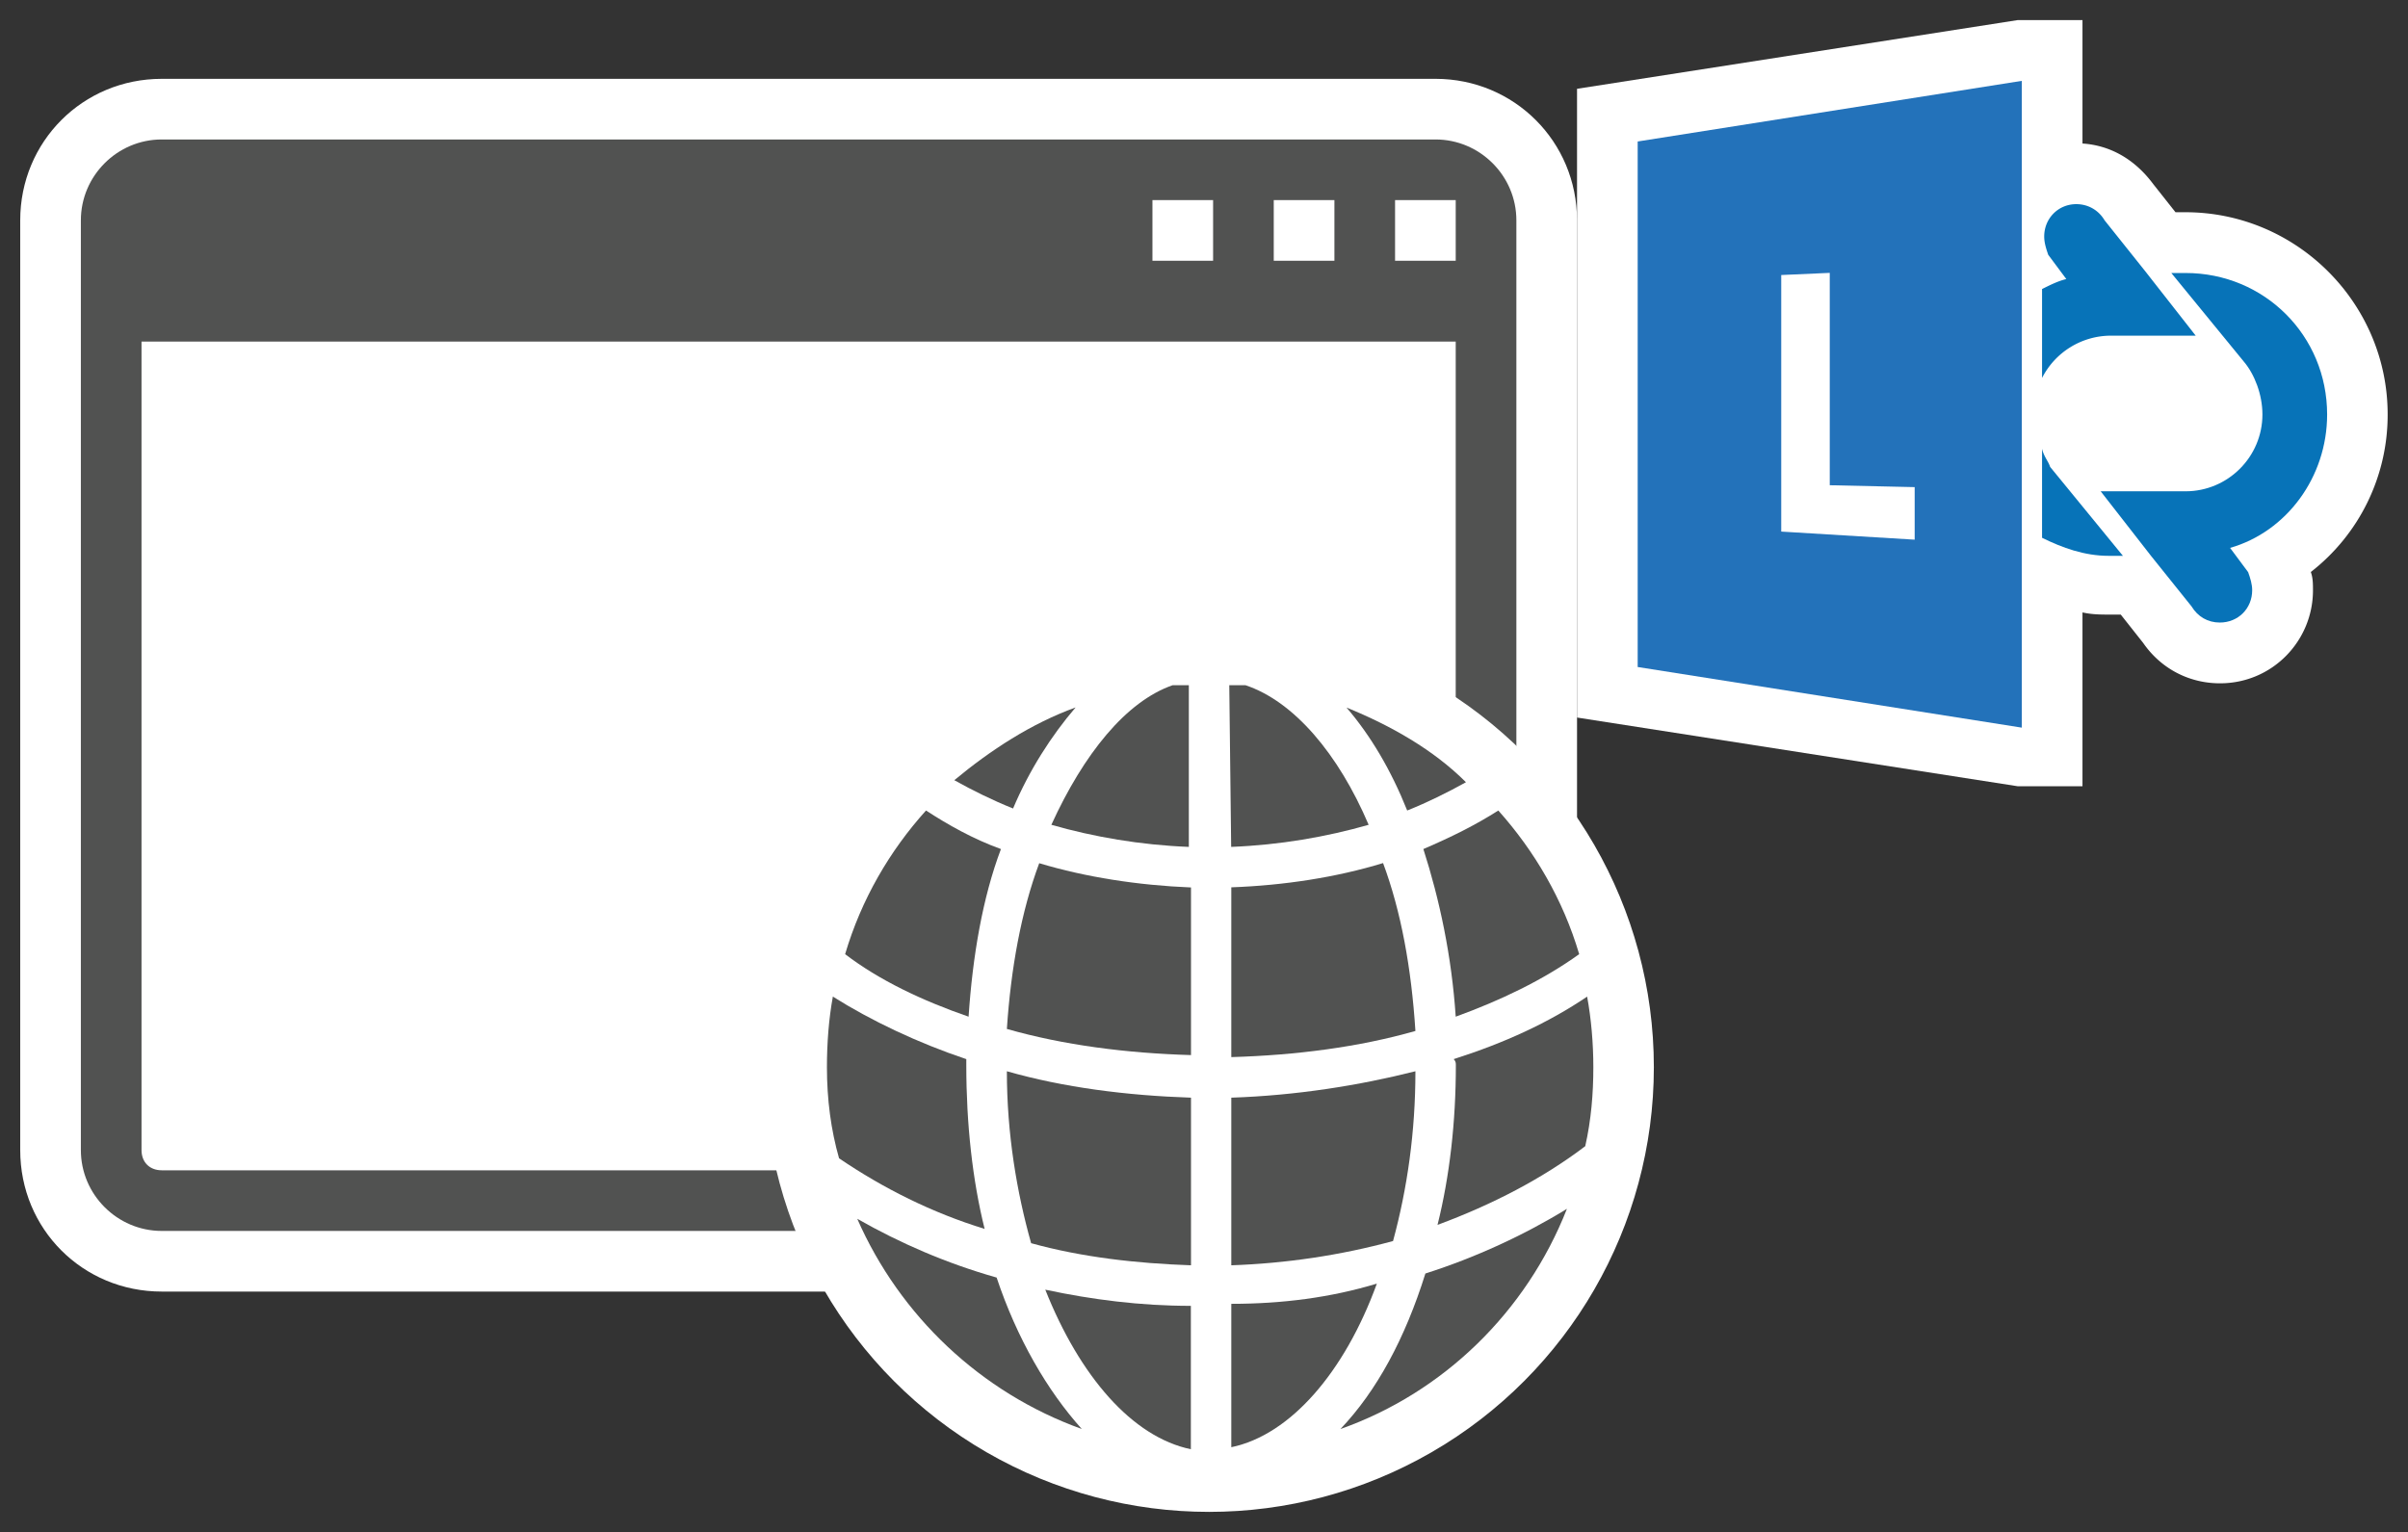 <svg xmlns="http://www.w3.org/2000/svg" xmlns:v="http://schemas.microsoft.com/visio/2003/SVGExtensions/" width="119.1" height="75.8" viewBox="0 0 89.325 56.85" color-interpolation-filters="sRGB" fill="none" fill-rule="evenodd" font-size="12" overflow="visible" stroke-linecap="square" stroke-miterlimit="3">
  <rect x="0" y="0" width="89.325" height="56.85" fill="#333333" stroke="none"/>
  <v:documentProperties v:langID="4108" v:metric="true" v:viewMarkup="false"/>
  <style>
    .st1,.st2,.st4{fill:#fff;stroke:none;stroke-linecap:butt;stroke-width:.75}.st2,.st4{fill:#515251}.st4{fill:#0773b8}
  </style>
  <g v:mID="0" v:index="1" v:groupContext="foregroundPage">
    <v:pageProperties v:drawingScale=".039" v:pageScale=".039" v:drawingUnits="24" v:shadowOffsetX="8.504" v:shadowOffsetY="-8.504"/>
    <g id="group426-1" transform="translate(.75 -.75)" v:mID="426" v:groupContext="group">
      <g id="group427-2" v:mID="427" v:groupContext="group">
        <g id="group428-3" transform="translate(0 -8.175)" v:mID="428" v:groupContext="group">
          <g id="shape429-4" v:mID="429" v:groupContext="shape">
            <path d="M5.25 56.85C2.32 56.85 0 54.53 0 51.6V17.1c0-2.92 2.32-5.25 5.25-5.25H52.5c2.92 0 5.25 2.33 5.25 5.25v34.5c0 2.93-2.33 5.25-5.25 5.25H5.25z" class="st1"/>
          </g>
          <g id="shape430-6" v:mID="430" v:groupContext="shape" transform="translate(2.25 -2.25)">
            <path d="M50.25 16.35H3c-1.65 0-3 1.35-3 3v34.5c0 1.65 1.35 3 3 3h47.25c1.65 0 3-1.35 3-3v-34.5c0-1.65-1.35-3-3-3zm-6 2.25h2.25v2.25h-2.25V18.6zm-4.5 0H42v2.25h-2.25V18.6zM51 53.85c0 .45-.3.75-.75.75H3c-.45 0-.75-.3-.75-.75v-30H51v30zm0-33h-2.25V18.6H51v2.25z" class="st2"/>
          </g>
        </g>
        <g id="group431-8" transform="translate(27.6)" v:mID="431" v:groupContext="group">
          <g id="shape432-9" v:mID="432" v:groupContext="shape">
            <ellipse cx="16.5" cy="40.35" rx="16.5" ry="16.5" class="st1"/>
          </g>
          <g id="group433-11" transform="translate(2.325 -2.325)" v:mID="433" v:groupContext="group">
            <g id="shape434-12" v:mID="434" v:groupContext="shape" transform="translate(15 -14.55)">
              <path d="M5.63 49.65c-1.73.53-3.68.83-5.63.9v6.3c2.4-.07 4.73-.37 6.83-.97-.15-2.33-.53-4.43-1.2-6.23z" class="st2"/>
            </g>
            <g id="shape435-14" v:mID="435" v:groupContext="shape" transform="translate(4.725 -23.775)">
              <path d="M4.5 53.1c-1.65.6-3.15 1.58-4.5 2.7.68.38 1.43.75 2.18 1.05.6-1.42 1.42-2.7 2.32-3.75z" class="st2"/>
            </g>
            <g id="shape436-16" v:mID="436" v:groupContext="shape" transform="translate(8.325 -22.35)">
              <path d="M0 56.03c1.57.45 3.3.75 5.1.82v-6h-.6c-1.73.6-3.3 2.55-4.5 5.18z" class="st2"/>
            </g>
            <g id="shape437-18" v:mID="437" v:groupContext="shape" transform="translate(6.675 -14.625)">
              <path d="M0 55.88c2.1.6 4.43.9 6.83.97v-6.22c-1.96-.08-3.9-.38-5.63-.9-.67 1.8-1.05 3.9-1.2 6.15z" class="st2"/>
            </g>
            <g id="shape438-20" v:mID="438" v:groupContext="shape" transform="translate(22.65 -8.325)">
              <path d="M.68 50.93c0 2.1-.23 4.12-.68 5.92 2.03-.75 3.9-1.72 5.48-2.92.22-.98.3-1.95.3-2.93 0-.9-.08-1.8-.23-2.62-1.43.97-3.07 1.72-4.95 2.32.08.08.08.15.08.23z" class="st2"/>
            </g>
            <g id="shape439-22" v:mID="439" v:groupContext="shape" transform="translate(0 -8.175)">
              <path d="M5.17 50.78v-.23c-1.79-.6-3.52-1.42-4.95-2.32-.15.82-.22 1.72-.22 2.62 0 1.2.15 2.33.45 3.38 1.65 1.12 3.45 2.02 5.4 2.62-.45-1.8-.68-3.9-.68-6.07z" class="st2"/>
            </g>
            <g id="shape440-24" v:mID="440" v:groupContext="shape" transform="translate(.675 -16.05)">
              <path d="M3 49.2c-1.35 1.5-2.4 3.3-3 5.33 1.27.97 2.85 1.72 4.58 2.32.15-2.25.52-4.42 1.2-6.22-1.05-.38-1.96-.9-2.78-1.43z" class="st2"/>
            </g>
            <g id="shape441-26" v:mID="441" v:groupContext="shape" transform="translate(14.925 -22.35)">
              <path d="M.07 56.85c1.8-.07 3.53-.37 5.1-.82C4.05 53.4 2.4 51.45.6 50.85H0l.07 6z" class="st2"/>
            </g>
            <g id="shape442-28" v:mID="442" v:groupContext="shape" transform="translate(1.125 -.75)">
              <path d="M5.17 51.23C3.3 50.7 1.58 49.95 0 49.05c1.58 3.6 4.58 6.45 8.33 7.8-1.28-1.42-2.41-3.37-3.16-5.62z" class="st2"/>
            </g>
            <g id="shape443-30" v:mID="443" v:groupContext="shape" transform="translate(19.275 -23.7)">
              <path d="M0 53.03c.9 1.05 1.65 2.32 2.25 3.82.75-.3 1.5-.67 2.18-1.05-1.2-1.2-2.78-2.1-4.43-2.77z" class="st2"/>
            </g>
            <g id="shape444-32" v:mID="444" v:groupContext="shape" transform="translate(22.125 -16.05)">
              <path d="M5.78 54.53c-.6-2.03-1.66-3.83-3-5.33-.83.53-1.73.98-2.78 1.43.6 1.87 1.05 3.97 1.2 6.22 1.65-.6 3.23-1.35 4.58-2.32z" class="st2"/>
            </g>
            <g id="shape445-34" v:mID="445" v:groupContext="shape" transform="translate(19.05 -.75)">
              <path d="M3.15 51.08c-.75 2.4-1.8 4.35-3.15 5.77 3.82-1.35 6.9-4.35 8.4-8.17-1.58.97-3.37 1.8-5.25 2.4z" class="st2"/>
            </g>
            <g id="shape446-36" v:mID="446" v:groupContext="shape" transform="translate(8.1)">
              <path d="M5.4 56.85v-5.32c-1.87 0-3.67-.23-5.4-.6 1.28 3.22 3.23 5.47 5.4 5.92z" class="st2"/>
            </g>
            <g id="shape447-38" v:mID="447" v:groupContext="shape" transform="translate(15 -6.825)">
              <path d="M6.83 49.65c-2.1.53-4.43.9-6.83.98v6.22c2.03-.07 4.05-.37 6-.9.53-1.95.83-4.05.83-6.3z" class="st2"/>
            </g>
            <g id="shape448-40" v:mID="448" v:groupContext="shape" transform="translate(6.675 -6.825)">
              <path d="M6.83 56.85v-6.22c-2.4-.08-4.73-.38-6.83-.98 0 2.33.37 4.5.9 6.38 1.88.52 3.9.75 5.93.82z" class="st2"/>
            </g>
            <g id="shape449-42" v:mID="449" v:groupContext="shape" transform="translate(15 -.075)">
              <path d="M0 51.53v5.32c2.18-.45 4.2-2.77 5.4-6.07-1.72.52-3.52.75-5.4.75z" class="st2"/>
            </g>
          </g>
        </g>
      </g>
      <g id="group450-44" transform="translate(57.75 -26.925)" v:mID="450" v:groupContext="group">
        <g id="shape451-45" v:mID="451" v:groupContext="shape">
          <path d="M30.07 43.05c0-4.12-3.37-7.5-7.5-7.5h-.37l-.83-1.05c-.67-.9-1.57-1.43-2.62-1.5v-4.58h-2.4L0 30.97V54.3l16.35 2.55h2.4V50.4c.37.08.67.08 1.05.08h.37l.83 1.05c.67.97 1.72 1.5 2.85 1.5 1.95 0 3.45-1.58 3.45-3.45 0-.23 0-.46-.08-.68a7.38 7.38 0 0 0 2.85-5.85z" class="st1"/>
        </g>
        <g id="shape452-47" v:mID="452" v:groupContext="shape" transform="translate(2.25 -2.175)">
          <path d="M14.25 32.85L0 35.1v19.5l14.25 2.25v-24z" fill="#2372ba" stroke-linecap="butt" stroke-width=".75"/>
        </g>
        <g id="shape453-49" v:mID="453" v:groupContext="shape" transform="translate(7.575 -9.15)">
          <path d="M1.8 46.95l-1.8.08v9.52l4.95.3V54.9l-3.15-.07v-7.88z" class="st1"/>
        </g>
        <g id="shape454-51" v:mID="454" v:groupContext="shape" transform="translate(17.25 -15.15)">
          <path d="M.9 53.18c-.3.07-.6.22-.9.37v3.3a2.87 2.87 0 0 1 2.55-1.57H5.7l-1.88-2.4L2.32 51c-.22-.37-.6-.6-1.05-.6-.67 0-1.19.53-1.19 1.2 0 .23.07.45.15.68l.67.9z" class="st4"/>
        </g>
        <g id="shape455-53" v:mID="455" v:groupContext="shape" transform="translate(17.25 -8.55)">
          <path d="M0 52.88v3.3c.75.37 1.57.67 2.47.67H3l-2.7-3.3c-.07-.22-.23-.37-.3-.67z" class="st4"/>
        </g>
        <g id="shape456-55" v:mID="456" v:groupContext="shape" transform="translate(19.425 -6.075)">
          <path d="M8.4 49.13c0-2.93-2.33-5.25-5.25-5.25h-.53l2.7 3.3c.38.45.68 1.2.68 1.95 0 1.57-1.28 2.85-2.85 2.85H0l1.87 2.4 1.5 1.87c.23.38.6.6 1.05.6.68 0 1.2-.52 1.2-1.2 0-.22-.07-.45-.15-.67l-.67-.9c2.1-.6 3.6-2.63 3.6-4.95z" class="st4"/>
        </g>
      </g>
    </g>
  </g>
</svg>
